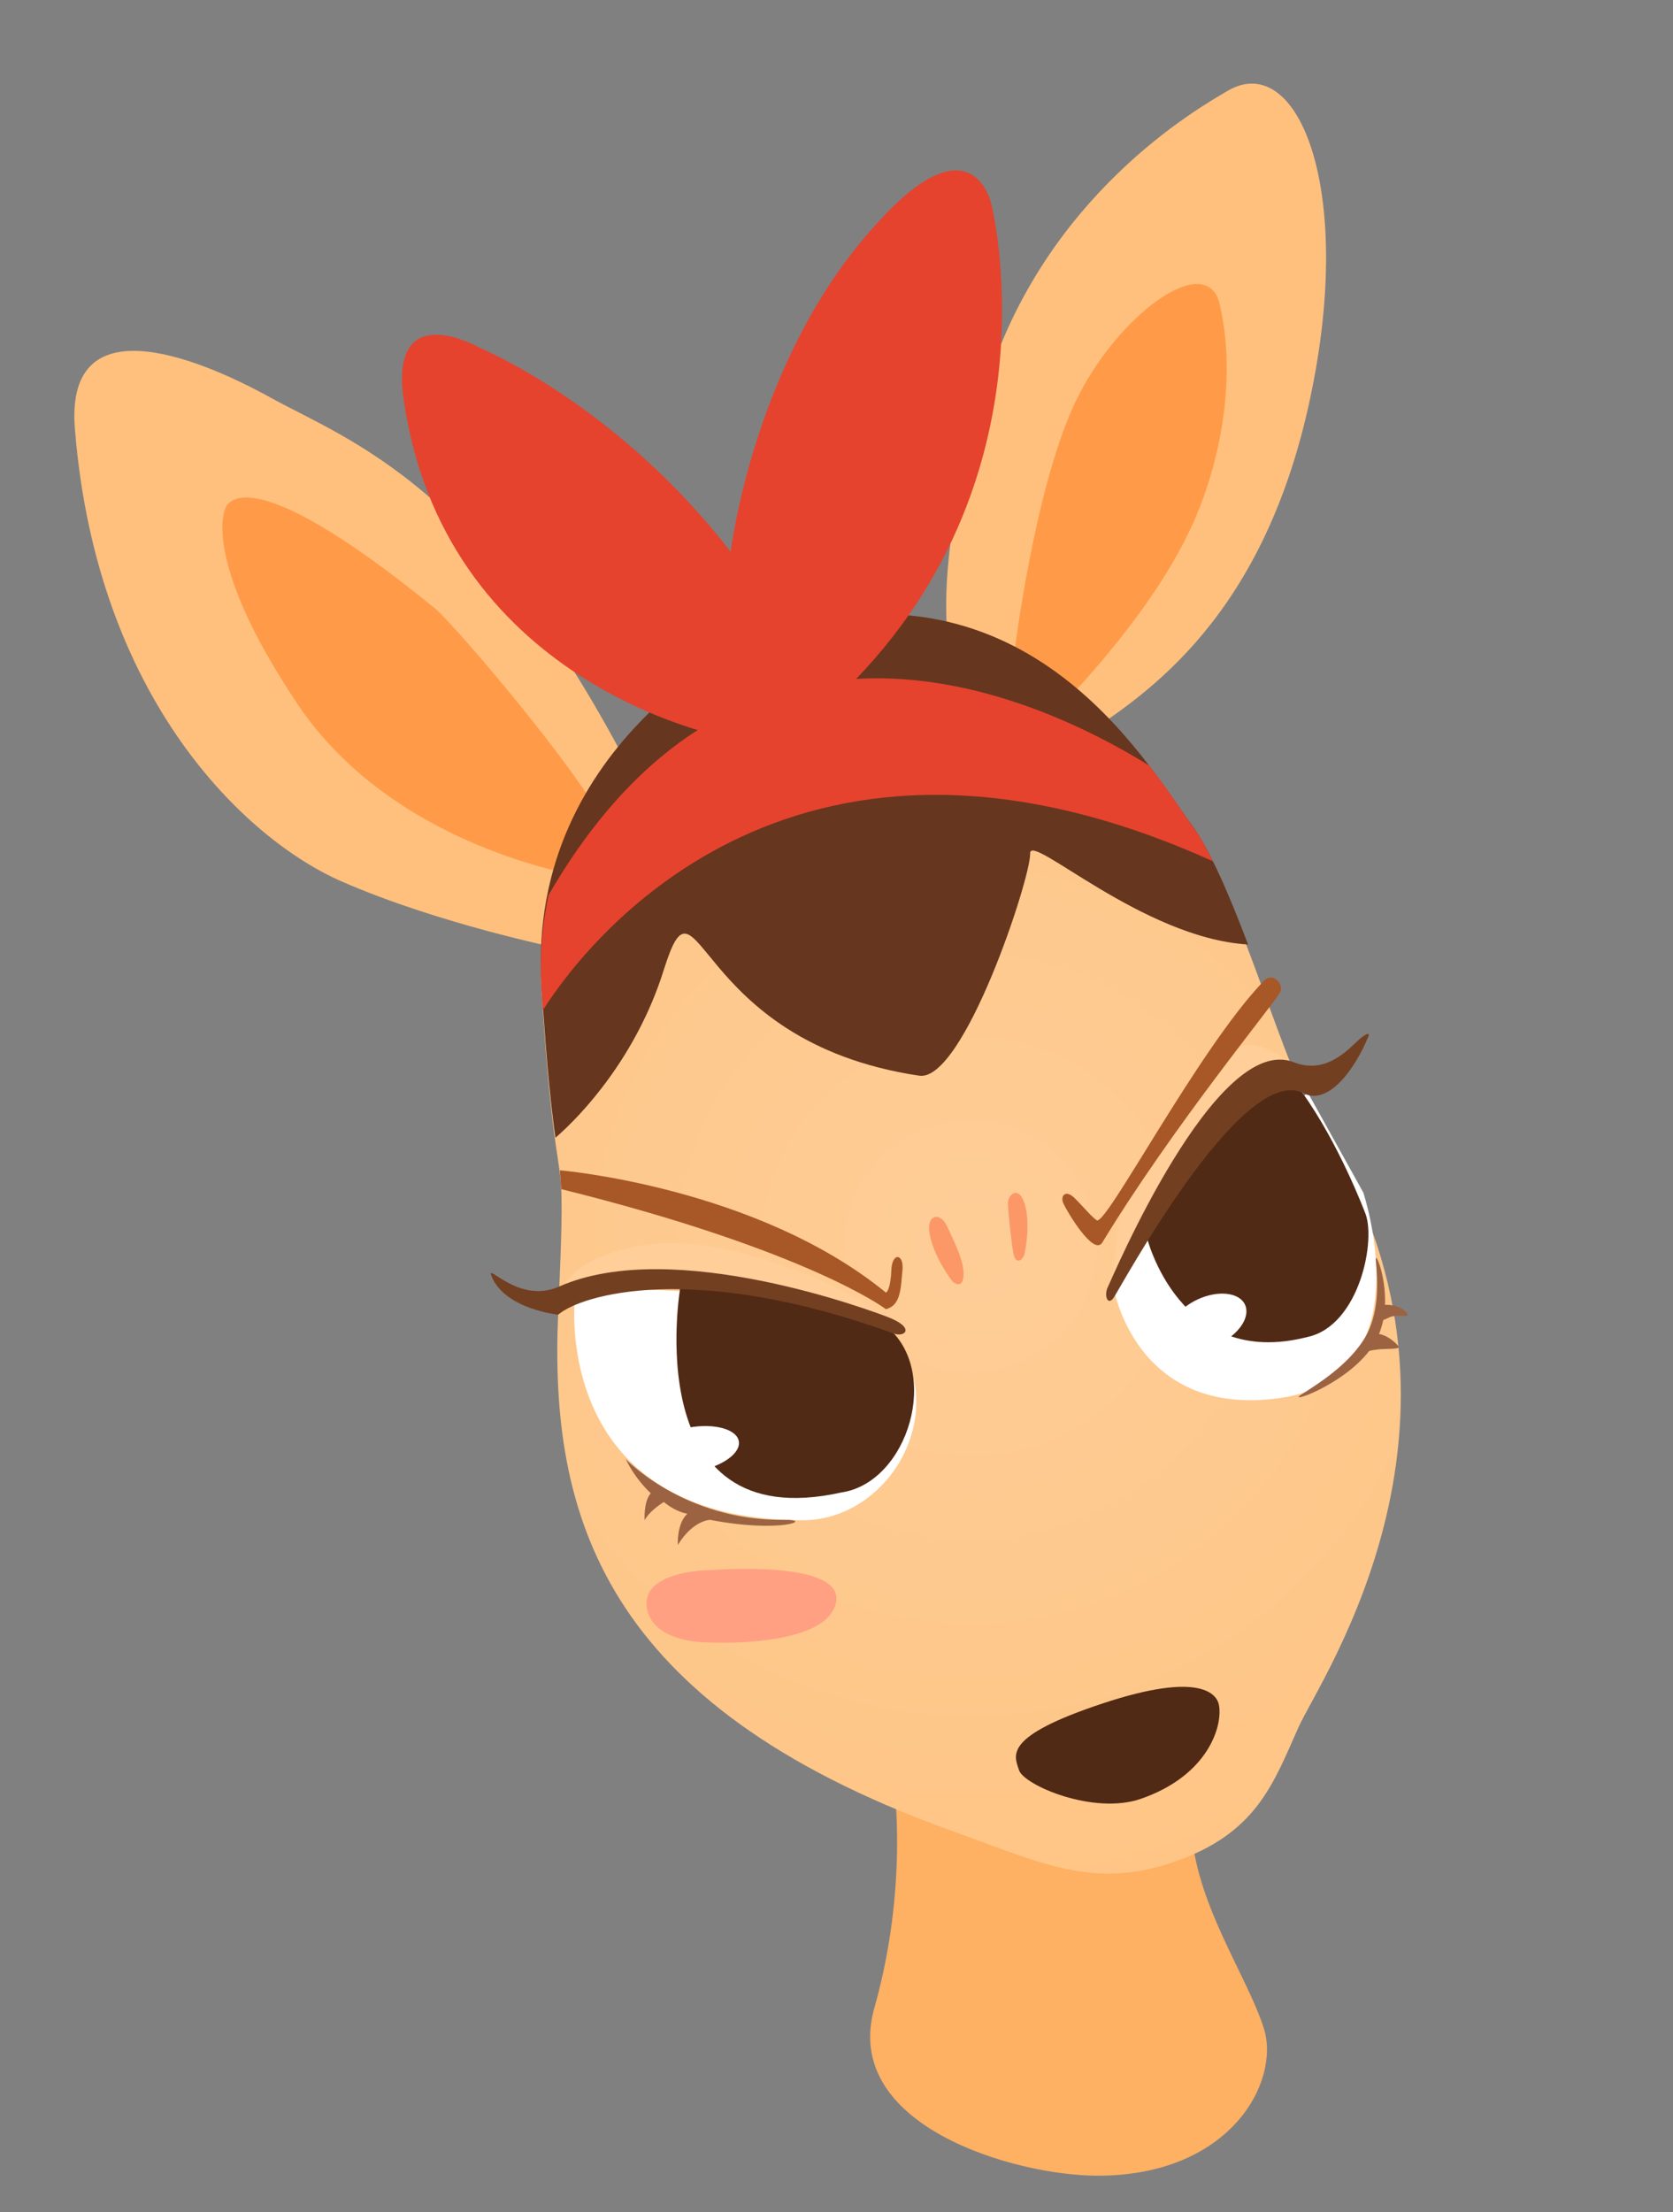 <?xml version="1.0" encoding="utf-8"?>
<!-- Generator: Adobe Illustrator 17.0.0, SVG Export Plug-In . SVG Version: 6.00 Build 0)  -->
<!DOCTYPE svg PUBLIC "-//W3C//DTD SVG 1.1//EN" "http://www.w3.org/Graphics/SVG/1.1/DTD/svg11.dtd">
<svg version="1.1" id="图层_1" xmlns="http://www.w3.org/2000/svg" xmlns:xlink="http://www.w3.org/1999/xlink" x="0px" y="0px"
	 width="159.063px" height="210.23px" viewBox="0 0 159.063 210.23" enable-background="new 0 0 159.063 210.23"
	 xml:space="preserve">
<rect x="0" y="0" width="159.063" height="210.23" fill="#808080" stroke="none"/>
<g id="形状_17">
	<g>
		<path fill-rule="evenodd" clip-rule="evenodd" fill="#FEB063" d="M120.167,192.781c-1.585-5.042-6.594-11.951-6.916-19.27
			c-0.567-12.903-28.213-3.461-28.213-3.461s1.283,9.531-1.904,20.758c-3.186,11.227,13.368,15.938,21.142,15.961
			C116.998,206.806,121.752,197.823,120.167,192.781z"/>
	</g>
</g>
<g id="形状_20_4_">
	<g>
		<path fill-rule="evenodd" clip-rule="evenodd" fill="#FFC07D" d="M60.462,74.265C46.209,46.104,33.192,41.908,25.742,37.797
			c-7.45-4.111-19.738-8.799-18.599,3.211c2.105,25.388,16.136,38.734,25.339,42.76c9.203,4.026,20.588,6.335,20.588,6.335
			S76.048,105.063,60.462,74.265z"/>
	</g>
</g>
<g id="形状_23">
	<g>
		<path fill-rule="evenodd" clip-rule="evenodd" fill="#FF9B48" d="M57.294,77.961c-2.49-4.92-13.509-17.945-15.837-20.06
			c-18.904-15.429-20.06-9.502-20.06-9.502s-2.292,4.781,6.863,18.476C37.414,80.571,55.183,83.24,55.183,83.24
			S59.784,82.881,57.294,77.961z"/>
	</g>
</g>
<g id="形状_21_4_">
	<g>
		<path fill-rule="evenodd" clip-rule="evenodd" fill="#FFC07D" d="M99.403,76.732c0.071,0.109,0.123,0.173,0.123,0.173
			L99.403,76.732z M116.714,8.636c-2.853,1.678-17.425,9.958-22.995,28.149c-6.605,21.57-2.499,28.475-2.499,28.475l8.182,11.472
			c-0.431-0.665-1.624-3.237,3.051-6.41c5.444-3.696,17.113-10.458,21.883-31.425C129.035,18.246,123.462,4.668,116.714,8.636z"/>
	</g>
</g>
<g id="形状_24">
	<g>
		<path fill-rule="evenodd" clip-rule="evenodd" fill="#FF9B48" d="M115.95,28.864c-1.241-5.17-9.864,1.131-13.784,9.504
			c-3.92,8.373-5.807,24.283-5.807,24.283s4.846,4.288,5.279,3.695c0.433-0.593,8.58-8.833,12.142-17.421
			C116.476,42.426,117.4,34.906,115.95,28.864z"/>
	</g>
</g>
<radialGradient id="SVGID_1_" cx="92.3" cy="118.449" r="103.615" gradientUnits="userSpaceOnUse">
	<stop  offset="0" style="stop-color:#FECD97"/>
	<stop  offset="1" style="stop-color:#FFC07A"/>
</radialGradient>
<path fill-rule="evenodd" clip-rule="evenodd" fill="url(#SVGID_1_)" d="M125.395,106.784c-3.214-4.768-7.633-21.835-12.142-27.979
	c-4.508-6.144-15.969-26.371-41.176-17.949c0,0-22.074,9.854-20.588,33.258c1.485,23.403,2.447,11.351,1.584,30.618
	s4.241,37.18,36.953,49.095c8.849,3.168,13.769,5.785,21.483,3.157c7.95-2.708,9.521-7.408,11.971-12.886
	C125.507,159.566,143.02,134.353,125.395,106.784z"/>
<path fill-rule="evenodd" clip-rule="evenodd" fill="#66361F" d="M113.252,78.325c-4.508-6.144-15.969-26.371-41.176-17.949
	c0,0-22.074,9.854-20.588,33.258c0.527,8.298,0.987,12.131,1.324,14.491c2.456-2.117,7.699-7.669,10.29-15.928
	c3.388-10.799,2.48,6.769,24.283,10.03c4.214,0.66,10.629-18.801,10.558-21.116c-0.063-2.067,10.68,8.052,20.719,8.651
	C116.923,85.183,115.096,80.838,113.252,78.325z"/>
<path fill-rule="evenodd" clip-rule="evenodd" fill="#E5432E" d="M115.32,81.853c-0.531-1-1.092-2.162-1.628-2.892
	c-1.089-1.484-2.452-3.69-4.447-6.215C97.336,65.381,70.18,53.919,52.154,85.063c-0.603,2.778-0.877,5.807-0.666,9.116
	c0.041,0.654,0.082,1.234,0.123,1.835C56.327,88.577,76.142,64.129,115.32,81.853z"/>
<g id="形状_4">
	<g>
		<path fill-rule="evenodd" clip-rule="evenodd" fill="#A85726" d="M84.745,120.721c-0.07,1.766-0.455,2.171-0.528,2.112
			c-12.301-10.04-30.986-11.614-30.986-11.614l0.139,1.791c23.451,5.824,30.885,11.402,30.847,11.406
			c1.469-0.335,1.421-2.112,1.584-3.695C85.963,119.137,84.815,118.955,84.745,120.721z"/>
	</g>
</g>
<g id="形状_10">
	<g>
		<path fill-rule="evenodd" clip-rule="evenodd" fill="#FFFFFF" d="M84.217,126c-1.509-1.664-25.521-4.929-29.562-2.64
			c0,0-2.359,21.093,21.644,21.116C84.79,144.484,91.025,133.507,84.217,126z"/>
	</g>
</g>
<g id="形状_11">
	<g>
		<path fill-rule="evenodd" clip-rule="evenodd" fill="#FFFFFF" d="M129.616,113.33l-5.279-9.502l-16.365,14.781l-2.112,3.695
			c0,0,2.033,12.516,15.837,10.558C135.502,130.904,129.616,113.33,129.616,113.33z"/>
	</g>
</g>
<path fill-rule="evenodd" clip-rule="evenodd" fill="#FFCE99" d="M106.308,122.053c4.167-10.31,10.132-19.808,14.529-19.023
	c8.252,1.474,2.641-0.276,3.903,0.161c0.225,0.078-3.536-4.256-6.244-3.864c-6.115,0.885-7.538,8.297-10.334,12.652
	c-2.542,3.959-2.294,10.074-2.294,10.074"/>
<g id="形状_12_10_">
	<g>
		<path fill-rule="evenodd" clip-rule="evenodd" fill="#FC9867" d="M90.024,116.497c-0.61-1.347-2.108-1.156-1.584,1.056
			c0.524,2.212,2.112,4.223,2.112,4.223s0.952,0.891,1.056-0.528C91.712,119.83,90.634,117.844,90.024,116.497z"/>
	</g>
</g>
<g id="形状_13_4_">
	<g>
		<path fill-rule="evenodd" clip-rule="evenodd" fill="#FC9867" d="M97.414,114.386c-0.552-1.79-1.616-0.852-1.584,0
			c0.033,0.852,0.307,3.62,0.528,4.751c0.221,1.131,0.929,0.61,1.056,0C97.541,118.527,97.966,116.176,97.414,114.386z"/>
	</g>
</g>
<g id="形状_14_12_">
	<g>
		<path fill-rule="evenodd" clip-rule="evenodd" fill="#FFA083" d="M67.324,149.227c-1.122,0-6.474,0.423-5.807,3.695
			c0.667,3.272,5.807,3.167,5.807,3.167s11.063,0.593,12.142-3.695C80.544,148.106,67.324,149.227,67.324,149.227z"/>
	</g>
</g>
<path fill-rule="evenodd" clip-rule="evenodd" fill="#FFCE99" d="M85.038,126.167c-10.625-4.114-18.216-5.659-22.612-4.873
	c-8.252,1.474-9.251,2.935-9.195,2.704c0.056-0.231-0.591-3.629,6.381-5.353c6.365-1.574,12.952,0.902,17.538,2.65
	C81.679,123.019,85.038,126.167,85.038,126.167"/>
<path fill-rule="evenodd" clip-rule="evenodd" fill="none" d="M132.575,130.267c-9.446,4.379-7.709,8.402-7.709,8.402
	c1.309,1.882,4.52,1.463,7.06,0.746C132.386,136.512,132.633,133.444,132.575,130.267z"/>
<g id="形状_16">
	<g>
		<path fill-rule="evenodd" clip-rule="evenodd" fill="#512A15" d="M115.891,162.02c-0.182-0.925-1.601-3.273-11.086-0.124
			s-8.384,4.913-7.919,6.335c0.465,1.422,7.076,4.281,11.59,2.718C114.939,168.71,116.27,163.95,115.891,162.02z"/>
	</g>
</g>
<g id="形状_9">
	<g>
		<path fill-rule="evenodd" clip-rule="evenodd" fill="#512A15" d="M129.752,115.167c0,0-2.453-6.498-5.943-11.34
			c-2.478-3.439-6.67,1.451-14.781,13.725c0,0,3.073,12.667,15.309,9.502C129.295,125.957,130.901,117.669,129.752,115.167z"/>
	</g>
</g>
<g id="形状_8">
	<g>
		<path fill-rule="evenodd" clip-rule="evenodd" fill="#512A15" d="M84.217,126c-10.633-4.367-19.532-3.695-19.532-3.695
			s-4.151,23.863,15.309,19.532C86.367,140.894,89.54,130.252,84.217,126z"/>
	</g>
</g>
<g id="形状_5">
	<g>
		<path fill-rule="evenodd" clip-rule="evenodd" fill="#A85726" d="M120.114,93.27c-6.189,6.448-14.947,23.273-15.837,22.7
			c-0.497-0.32-1.245-1.257-2.112-2.112c-0.866-0.855-1.388-0.197-1.056,0.528c0.332,0.725,2.872,5.041,3.695,3.695
			c6.701-11.016,16.197-22.528,16.893-23.755C122.126,93.569,121.019,92.257,120.114,93.27z"/>
	</g>
</g>
<g id="形状_6">
	<g>
		<path fill-rule="evenodd" clip-rule="evenodd" fill="#733F21" d="M84.264,125.11c-0.976-0.362-20.173-7.683-31.099-2.843
			c-3.905,1.73-6.999-2.413-6.425-0.974c1.244,3.122,6.331,3.65,6.331,3.65c2.141-1.873,12.812-5.14,31.931,1.798
			C86.037,127.118,87.114,126.167,84.264,125.11z"/>
	</g>
</g>
<g id="形状_7">
	<g>
		<path fill-rule="evenodd" clip-rule="evenodd" fill="#733F21" d="M128.963,99.027c-1.191,1.143-3.18,3.016-5.951,1.923
			c-7.412-2.924-17.295,20.591-17.679,21.354c-0.384,0.763-0.046,1.829,0.528,1.056c0.574-0.773,12.02-22.128,17.949-19.532
			c2.416,1.437,5.08-2.317,6.297-5.344C130.288,98.032,129.737,98.284,128.963,99.027z"/>
	</g>
</g>
<g id="形状_19_4_">
	<g>
		<path fill-rule="evenodd" clip-rule="evenodd" fill="#E5432E" d="M94.247,19.364c0,0-1.805-8.375-11.086,2.112
			c-11.515,12.659-13.69,30.968-13.69,30.968C58.63,38.403,45.68,33.089,45.68,33.089s-8.297-4.804-7.391,4.223
			c3.563,27.741,30.618,32.73,30.618,32.73c1.227,0.307,4.35,1.072,9.502-2.64C101.301,46.994,94.247,19.364,94.247,19.364z"/>
	</g>
</g>
<path fill-rule="evenodd" clip-rule="evenodd" fill="#9C6342" d="M59.497,138.668c0,0,5.584,5.874,14.992,5.77
	c3.001-0.064-0.24,1.304-6.984,0.001c0,0-1.621,0.037-3.058,2.383c0,0-0.132-1.994,0.904-2.968c0,0-0.983-0.089-2.238-1.109
	c0,0-1.323,0.779-1.82,1.731c0,0-0.135-1.731,0.58-2.563C61.873,141.913,60.429,140.63,59.497,138.668z"/>
<g id="Shape_2_41_">
	<g>
		<path fill-rule="evenodd" clip-rule="evenodd" fill="#9C6342" d="M133.806,124.843c-0.285-0.465-1.177-0.885-2.123-0.836
			c0.106-2.779-0.95-5.141-0.875-4.281c0.173,1.981,0.434,5.179-1.218,7.697c-1.531,2.334-4.108,3.99-5.831,5.088
			c-1.57,0.998,3.838-0.787,6.424-4.126c0.29-0.064,0.735-0.145,1.234-0.173c0.598-0.034,1.788,0.016,1.55-0.271
			c-0.425-0.509-1.169-1.053-1.853-1.168c0.174-0.431,0.31-0.871,0.4-1.315c0.147-0.069,0.329-0.153,0.602-0.272
			C132.884,124.853,134.075,125.281,133.806,124.843z"/>
	</g>
</g>
<ellipse transform="matrix(0.985 -0.175 0.175 0.985 -23.115 13.684)" fill-rule="evenodd" clip-rule="evenodd" fill="#FFFFFF" cx="65.883" cy="137.651" rx="4.442" ry="2.105"/>
<ellipse transform="matrix(0.908 -0.419 0.419 0.908 -42.062 59.662)" fill-rule="evenodd" clip-rule="evenodd" fill="#FFFFFF" cx="114.852" cy="125.629" rx="3.864" ry="2.341"/>
</svg>
